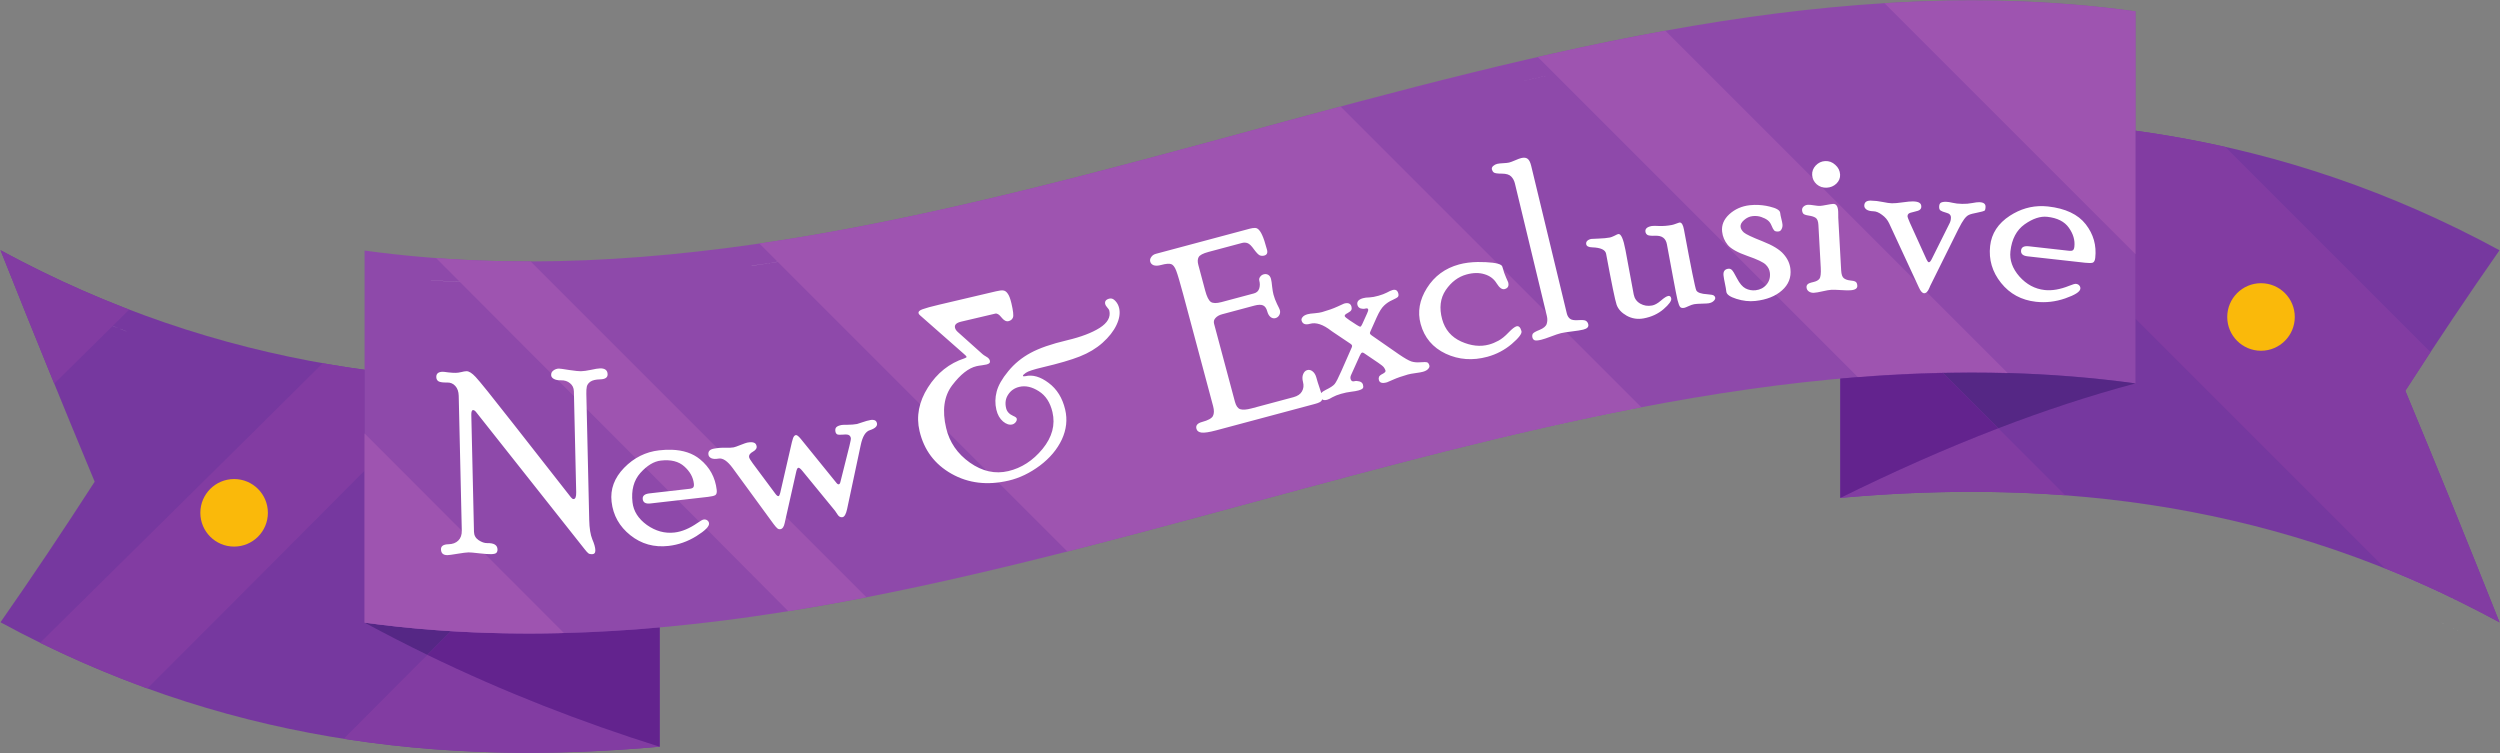 <?xml version="1.0" encoding="UTF-8" standalone="no"?>
<svg
   xmlns:dc="http://purl.org/dc/elements/1.1/"
   xmlns:cc="http://creativecommons.org/ns#"
   xmlns:rdf="http://www.w3.org/1999/02/22-rdf-syntax-ns#"
   xmlns:svg="http://www.w3.org/2000/svg"
   xmlns="http://www.w3.org/2000/svg"
   xmlns:sodipodi="http://sodipodi.sourceforge.net/DTD/sodipodi-0.dtd"
   xmlns:inkscape="http://www.inkscape.org/namespaces/inkscape"
   width="541"
   height="163"
   viewBox="0 0 143.14 43.127"
   version="1.1"
   id="svg2601"
   sodipodi:docname="new-and-exclusive-ribbon.svg"
   inkscape:version="1.0.1 (3bc2e813f5, 2020-09-07)"
   inkscape:export-filename="C:\Users\keega\OneDrive\Cannlytics\assets\images\decoration\new-and-exclusive-ribbon.png"
   inkscape:export-xdpi="96"
   inkscape:export-ydpi="96">
  <rect x="0" y="0" width="143.14" height="43.127" fill="#808080" stroke="none"/>
  <defs
     id="defs2595">
    <inkscape:path-effect
       effect="skeletal"
       id="path-effect3352"
       is_visible="true"
       lpeversion="1"
       pattern="m -6.851,11.152 c 0,-2.76 2.24,-5 5,-5 2.76,0 5,2.24 5,5 0,2.76 -2.24,5 -5,5 -2.76,0 -5,-2.24 -5,-5 z"
       copytype="single_stretched"
       prop_scale="0.005"
       scale_y_rel="false"
       spacing="0"
       normal_offset="0"
       tang_offset="0"
       prop_units="false"
       vertical_pattern="false"
       hide_knot="false"
       fuse_tolerance="0" />
    <inkscape:path-effect
       effect="skeletal"
       id="path-effect3348"
       is_visible="true"
       lpeversion="1"
       pattern="M 0,5 C 0,2.24 2.24,0 5,0 7.76,0 10,2.24 10,5 10,7.76 7.76,10 5,10 2.24,10 0,7.76 0,5 Z"
       copytype="single_stretched"
       prop_scale="1"
       scale_y_rel="false"
       spacing="0"
       normal_offset="0"
       tang_offset="0"
       prop_units="false"
       vertical_pattern="false"
       hide_knot="false"
       fuse_tolerance="0" />
    <rect
       x="59.72"
       y="94.683"
       width="136.98"
       height="45.407"
       id="rect3342" />
    <clipPath
       clipPathUnits="userSpaceOnUse"
       id="clipPath478">
      <path
         d="m 564.59,4483.87 c -69.633,26.72 -139.246,58.66 -208.875,96.45 69.648,-37.8 139.285,-69.68 208.933,-96.39 -0.019,-0.02 -0.039,-0.04 -0.058,-0.06"
         id="path476" />
    </clipPath>
    <radialGradient
       fx="0"
       fy="0"
       cx="0"
       cy="0"
       r="1"
       gradientUnits="userSpaceOnUse"
       gradientTransform="matrix(4168.22,-4721.36,-4721.36,-4168.22,4478.23,4356.56)"
       spreadMethod="pad"
       id="radialGradient484">
      <stop
         style="stop-opacity:1;stop-color:#ffffff"
         offset="0"
         id="stop480" />
      <stop
         style="stop-opacity:1;stop-color:#cbbfce"
         offset="1"
         id="stop482" />
    </radialGradient>
    <clipPath
       clipPathUnits="userSpaceOnUse"
       id="clipPath496">
      <path
         d="m 946.652,4386.18 c -22.636,3.11 -45.312,6.66 -67.953,10.67 0.02,0.01 0.051,0.05 0.071,0.06 22.628,-4 45.253,-7.54 67.882,-10.64 0,-0.03 0,-0.06 0,-0.09"
         id="path494" />
    </clipPath>
    <radialGradient
       fx="0"
       fy="0"
       cx="0"
       cy="0"
       r="1"
       gradientUnits="userSpaceOnUse"
       gradientTransform="matrix(4168.22,-4721.36,-4721.36,-4168.22,4478.23,4356.56)"
       spreadMethod="pad"
       id="radialGradient502">
      <stop
         style="stop-opacity:1;stop-color:#ffffff"
         offset="0"
         id="stop498" />
      <stop
         style="stop-opacity:1;stop-color:#cbbfce"
         offset="1"
         id="stop500" />
    </radialGradient>
    <clipPath
       clipPathUnits="userSpaceOnUse"
       id="clipPath530">
      <path
         d="m 4411.63,3976.35 c -0.34,0.18 -0.68,0.37 -1.03,0.55 0.35,-0.18 0.68,-0.36 1.03,-0.55 v 0 m -12.18,6.55 c -0.18,0.1 -0.37,0.2 -0.55,0.29 0.17,-0.09 0.37,-0.2 0.55,-0.29 m -1.02,0.54 c -16.16,8.6 -32.33,16.88 -48.5,24.86 0,0 0,0.02 -0.01,0.02 16.18,-7.98 32.34,-16.27 48.51,-24.88"
         id="path528" />
    </clipPath>
    <radialGradient
       fx="0"
       fy="0"
       cx="0"
       cy="0"
       r="1"
       gradientUnits="userSpaceOnUse"
       gradientTransform="matrix(4168.22,-4721.36,-4721.36,-4168.22,4478.23,4356.56)"
       spreadMethod="pad"
       id="radialGradient536">
      <stop
         style="stop-opacity:1;stop-color:#ffffff"
         offset="0"
         id="stop532" />
      <stop
         style="stop-opacity:1;stop-color:#cbbfce"
         offset="1"
         id="stop534" />
    </radialGradient>
    <clipPath
       clipPathUnits="userSpaceOnUse"
       id="clipPath560">
      <path
         d="m 1587.42,4591.11 -0.13,0.14 c 314.43,45.83 628.86,138.4 943.29,222.35 0.02,-0.02 0.04,-0.04 0.06,-0.06 -49,-13.09 -97.97,-26.38 -146.97,-39.67 -265.43,-72.03 -530.81,-144.05 -796.25,-182.76"
         id="path558" />
    </clipPath>
    <radialGradient
       fx="0"
       fy="0"
       cx="0"
       cy="0"
       r="1"
       gradientUnits="userSpaceOnUse"
       gradientTransform="matrix(4168.22,-4721.36,-4721.36,-4168.22,4478.23,4356.56)"
       spreadMethod="pad"
       id="radialGradient566">
      <stop
         style="stop-opacity:1;stop-color:#ffffff"
         offset="0"
         id="stop562" />
      <stop
         style="stop-opacity:1;stop-color:#d0c2d4"
         offset="1"
         id="stop564" />
    </radialGradient>
    <clipPath
       clipPathUnits="userSpaceOnUse"
       id="clipPath578">
      <path
         d="m 2850.66,4893.86 c -0.01,0.01 -0.02,0.02 -0.03,0.03 22.36,5.1 44.71,10.05 67.07,14.83 -22.34,-4.8 -44.7,-9.76 -67.04,-14.86"
         id="path576" />
    </clipPath>
    <radialGradient
       fx="0"
       fy="0"
       cx="0"
       cy="0"
       r="1"
       gradientUnits="userSpaceOnUse"
       gradientTransform="matrix(4168.22,-4721.36,-4721.36,-4168.22,4478.23,4356.56)"
       spreadMethod="pad"
       id="radialGradient584">
      <stop
         style="stop-opacity:1;stop-color:#ffffff"
         offset="0"
         id="stop580" />
      <stop
         style="stop-opacity:1;stop-color:#d0c2d4"
         offset="1"
         id="stop582" />
    </radialGradient>
    <clipPath
       clipPathUnits="userSpaceOnUse"
       id="clipPath596">
      <path
         d="m 3820.77,4967.99 c -2.13,0.3 -4.29,0.59 -6.43,0.87 2.15,-0.28 4.29,-0.57 6.43,-0.87"
         id="path594" />
    </clipPath>
    <radialGradient
       fx="0"
       fy="0"
       cx="0"
       cy="0"
       r="1"
       gradientUnits="userSpaceOnUse"
       gradientTransform="matrix(4168.22,-4721.36,-4721.36,-4168.22,4478.23,4356.56)"
       spreadMethod="pad"
       id="radialGradient602">
      <stop
         style="stop-opacity:1;stop-color:#ffffff"
         offset="0"
         id="stop598" />
      <stop
         style="stop-opacity:1;stop-color:#d0c2d4"
         offset="1"
         id="stop600" />
    </radialGradient>
    <clipPath
       clipPathUnits="userSpaceOnUse"
       id="clipPath614">
      <path
         d="m 1212.84,4562.06 c -50.03,0 -100.13,1.75 -150.15,5.45 -0.05,0.05 -0.09,0.09 -0.14,0.14 50,-3.71 100.01,-5.36 150.01,-5.36 1.11,0 2.22,0 3.33,0.01 0.08,-0.08 0.15,-0.16 0.23,-0.24 -1.08,0 -2.2,0 -3.28,0"
         id="path612" />
    </clipPath>
    <radialGradient
       fx="0"
       fy="0"
       cx="0"
       cy="0"
       r="1"
       gradientUnits="userSpaceOnUse"
       gradientTransform="matrix(4168.22,-4721.36,-4721.36,-4168.22,4478.23,4356.56)"
       spreadMethod="pad"
       id="radialGradient620">
      <stop
         style="stop-opacity:1;stop-color:#ffffff"
         offset="0"
         id="stop616" />
      <stop
         style="stop-opacity:1;stop-color:#d0c2d4"
         offset="1"
         id="stop618" />
    </radialGradient>
  </defs>
  <sodipodi:namedview
     id="base"
     pagecolor="#ffffff"
     bordercolor="#666666"
     borderopacity="1.0"
     inkscape:pageopacity="0.0"
     inkscape:pageshadow="2"
     inkscape:zoom="1.4"
     inkscape:cx="195.84189"
     inkscape:cy="20.514156"
     inkscape:document-units="mm"
     inkscape:current-layer="layer1"
     inkscape:document-rotation="0"
     showgrid="false"
     inkscape:window-width="1920"
     inkscape:window-height="1094"
     inkscape:window-x="-11"
     inkscape:window-y="-11"
     inkscape:window-maximized="1"
     units="px" />
  <g
     inkscape:label="Layer 1"
     inkscape:groupmode="layer"
     id="layer1"
     transform="translate(-54.702,-130.409)">
    <path
       d="m 54.73,166.038 c 12.581,6.827 25.162,8.252 37.742,7.124 0,-7.101 0,-14.202 0,-21.304 -12.581,1.127 -25.162,-0.297 -37.742,-7.125 1.798,4.526 3.595,8.942 5.393,13.256 -1.798,2.787 -3.595,5.473 -5.393,8.048"
       style="fill:#76389f;fill-opacity:1;fill-rule:nonzero;stroke:none;stroke-width:0.035"
       id="path470" />
    <g
       id="g472"
       transform="matrix(0.035,0,0,-0.035,42.181,306.318)">
      <g
         id="g474"
         clip-path="url(#clipPath478)">
        <path
           d="m 564.59,4483.87 c -69.633,26.72 -139.246,58.66 -208.875,96.45 69.648,-37.8 139.285,-69.68 208.933,-96.39 -0.019,-0.02 -0.039,-0.04 -0.058,-0.06"
           style="fill:url(#radialGradient484);fill-opacity:1;fill-rule:nonzero;stroke:none"
           id="path486" />
      </g>
    </g>
    <path
       d="m 57.808,152.374 c -1.026,-2.513 -2.052,-5.056 -3.078,-7.639 v 0 0 c 2.456,1.333 4.912,2.46 7.369,3.403 -1.429,1.414 -2.86,2.825 -4.291,4.237"
       style="fill:#823ca2;fill-opacity:1;fill-rule:nonzero;stroke:none;stroke-width:0.035"
       id="path488" />
    <g
       id="g490"
       transform="matrix(0.035,0,0,-0.035,42.181,306.318)">
      <g
         id="g492"
         clip-path="url(#clipPath496)">
        <path
           d="m 946.652,4386.18 c -22.636,3.11 -45.312,6.66 -67.953,10.67 0.02,0.01 0.051,0.05 0.071,0.06 22.628,-4 45.253,-7.54 67.882,-10.64 0,-0.03 0,-0.06 0,-0.09"
           style="fill:url(#radialGradient502);fill-opacity:1;fill-rule:nonzero;stroke:none"
           id="path504" />
      </g>
    </g>
    <path
       d="m 63.143,169.826 c -2.049,-0.743 -4.096,-1.608 -6.144,-2.616 5.394,-5.334 10.802,-10.654 16.181,-16.003 0.799,0.141 1.599,0.267 2.397,0.376 v 0 c 0,1.924 0,3.848 0,5.772 -4.138,4.163 -8.284,8.319 -12.434,12.47"
       style="fill:#823ca2;fill-opacity:1;fill-rule:nonzero;stroke:none;stroke-width:0.035"
       id="path506" />
    <path
       d="m 92.355,173.173 c 0.039,-0.003 0.078,-0.007 0.117,-0.01 v 0 c -0.039,0.004 -0.078,0.007 -0.117,0.01"
       style="fill:#dcd3df;fill-opacity:1;fill-rule:nonzero;stroke:none;stroke-width:0.035"
       id="path508" />
    <path
       d="m 84.983,173.509 c -3.534,0 -7.068,-0.246 -10.603,-0.801 1.598,-1.601 3.196,-3.203 4.792,-4.806 4.433,2.153 8.866,3.865 13.3,5.26 -0.039,0.004 -0.078,0.007 -0.117,0.01 -2.458,0.217 -4.915,0.336 -7.372,0.336"
       style="fill:#823ca2;fill-opacity:1;fill-rule:nonzero;stroke:none;stroke-width:0.035"
       id="path510" />
    <path
       d="m 79.173,167.903 c -1.197,-0.581 -2.394,-1.195 -3.592,-1.844 0.295,0.041 0.59,0.079 0.886,0.115 1.352,0.167 2.704,0.29 4.056,0.373 -0.45,0.452 -0.9,0.903 -1.35,1.355"
       style="fill:#552785;fill-opacity:1;fill-rule:nonzero;stroke:none;stroke-width:0.035"
       id="path512" />
    <path
       d="m 92.473,173.163 c -4.433,-1.395 -8.866,-3.107 -13.3,-5.26 0.45,-0.452 0.9,-0.903 1.35,-1.355 1.482,0.091 2.963,0.134 4.445,0.134 2.502,0 5.003,-0.123 7.505,-0.348 0,2.276 0,4.552 0,6.829 v 0"
       style="fill:#63238e;fill-opacity:1;fill-rule:nonzero;stroke:none;stroke-width:0.035"
       id="path514" />
    <path
       d="m 75.577,166.057 c -0.001,-7.9e-4 -0.003,-0.001 -0.003,-0.002 9.52e-4,2.7e-4 0.002,2.7e-4 0.003,8e-4 0,2.6e-4 0,7.9e-4 0,0.001"
       style="fill:#552785;fill-opacity:1;fill-rule:nonzero;stroke:none;stroke-width:0.035"
       id="path516" />
    <path
       d="m 197.814,166.041 c -12.581,-6.828 -25.162,-8.252 -37.743,-7.124 0,-7.101 0,-14.202 0,-21.303 12.581,-1.128 25.162,0.297 37.743,7.124 -1.798,2.575 -3.596,5.26 -5.393,8.047 1.798,4.314 3.596,8.73 5.393,13.256"
       style="fill:#76389f;fill-opacity:1;fill-rule:nonzero;stroke:none;stroke-width:0.035"
       id="path518" />
    <path
       d="m 160.071,158.917 v 0 c 2.502,-0.224 5.003,-0.348 7.505,-0.348 1.792,0 3.586,0.064 5.378,0.198 2.6e-4,2.7e-4 7.9e-4,8e-4 7.9e-4,0.001 -1.795,-0.135 -3.589,-0.199 -5.384,-0.199 -2.5,0 -5,0.123 -7.5,0.347"
       style="fill:#dcd3df;fill-opacity:1;fill-rule:nonzero;stroke:none;stroke-width:0.035"
       id="path520" />
    <path
       d="m 160.071,158.917 c 3.015,-1.489 6.03,-2.831 9.045,-3.988 1.279,1.28 2.559,2.559 3.839,3.839 -1.792,-0.135 -3.585,-0.198 -5.378,-0.198 -2.503,0 -5.003,0.123 -7.505,0.348"
       style="fill:#823ca2;fill-opacity:1;fill-rule:nonzero;stroke:none;stroke-width:0.035"
       id="path522" />
    <g
       id="g524"
       transform="matrix(0.035,0,0,-0.035,42.181,306.318)">
      <g
         id="g526"
         clip-path="url(#clipPath530)">
        <path
           d="m 4411.63,3976.35 c -0.34,0.18 -0.68,0.37 -1.03,0.55 0.35,-0.18 0.68,-0.36 1.03,-0.55 v 0 m -12.18,6.55 c -0.18,0.1 -0.37,0.2 -0.55,0.29 0.17,-0.09 0.37,-0.2 0.55,-0.29 m -1.02,0.54 c -16.16,8.6 -32.33,16.88 -48.5,24.86 0,0 0,0.02 -0.01,0.02 16.18,-7.98 32.34,-16.27 48.51,-24.88"
           style="fill:url(#radialGradient536);fill-opacity:1;fill-rule:nonzero;stroke:none"
           id="path538" />
      </g>
    </g>
    <path
       d="m 195.637,164.914 c -1.452,-0.716 -2.905,-1.362 -4.358,-1.945 -0.002,-0.002 -0.004,-0.004 -0.006,-0.006 1.454,0.583 2.909,1.231 4.363,1.949 2.7e-4,0 2.7e-4,8e-4 2.7e-4,8e-4 m -3.217,-12.129 v 0 c 0.48,-0.745 0.961,-1.482 1.441,-2.212 2.6e-4,3.5e-4 2.6e-4,3.5e-4 7.9e-4,7.2e-4 -0.481,0.73 -0.961,1.466 -1.442,2.212"
       style="fill:#dcd3df;fill-opacity:1;fill-rule:nonzero;stroke:none;stroke-width:0.035"
       id="path540" />
    <path
       d="m 197.814,166.041 c -0.012,-0.007 -0.024,-0.013 -0.036,-0.019 -0.131,-0.071 -0.262,-0.142 -0.393,-0.212 -0.006,-0.003 -0.013,-0.007 -0.019,-0.01 -0.006,-0.003 -0.011,-0.006 -0.017,-0.009 -0.57,-0.304 -1.141,-0.596 -1.711,-0.878 -1.454,-0.719 -2.909,-1.367 -4.363,-1.949 -4.768,-4.768 -9.536,-9.537 -14.304,-14.304 0,-1.233 0,-2.466 0,-3.7 v 0 -7.067 c 1.712,0.236 3.425,0.542 5.138,0.926 3.918,3.918 7.836,7.836 11.754,11.754 -0.48,0.73 -0.961,1.468 -1.441,2.212 v 0 0 c 1.798,4.314 3.596,8.73 5.393,13.256"
       style="fill:#823ca2;fill-opacity:1;fill-rule:nonzero;stroke:none;stroke-width:0.035"
       id="path542" />
    <path
       d="m 176.97,152.361 c -16.899,-2.323 -33.799,2.263 -50.698,6.848 -16.898,4.585 -33.796,9.171 -50.695,6.849 0,-7.101 0,-14.202 0,-21.303 16.898,2.322 33.796,-2.263 50.695,-6.849 16.899,-4.585 33.799,-9.171 50.698,-6.848 0,7.101 0,14.202 0,21.303"
       style="fill:#8e49aa;fill-opacity:1;fill-rule:nonzero;stroke:none;stroke-width:0.035"
       id="path544" />
    <path
       d="m 75.581,166.059 c -0.001,-2.6e-4 -0.003,-2.6e-4 -0.004,-7.9e-4 v 0 c 9.79e-4,2.6e-4 0.003,2.6e-4 0.004,7.9e-4 v 0"
       style="fill:#873fa4;fill-opacity:1;fill-rule:nonzero;stroke:none;stroke-width:0.035"
       id="path546" />
    <path
       d="m 76.466,166.174 c -0.295,-0.036 -0.59,-0.075 -0.886,-0.115 v 0 c 0.295,0.041 0.591,0.079 0.886,0.115"
       style="fill:#77309a;fill-opacity:1;fill-rule:nonzero;stroke:none;stroke-width:0.035"
       id="path548" />
    <path
       d="m 84.945,166.679 c -2.826,0 -5.653,-0.157 -8.479,-0.505 -0.295,-0.036 -0.59,-0.075 -0.886,-0.115 -9.79e-4,-2.6e-4 -0.003,-2.6e-4 -0.004,-7.9e-4 v -10.833 c 3.803,3.811 7.611,7.616 11.413,11.427 -0.682,0.018 -1.363,0.027 -2.045,0.027"
       style="fill:#9e54b0;fill-opacity:1;fill-rule:nonzero;stroke:none;stroke-width:0.035"
       id="path550" />
    <path
       d="m 137.445,156.251 c 3.744,-0.942 7.487,-1.808 11.231,-2.525 2.7e-4,3.5e-4 8e-4,7.2e-4 0.001,0.001 -3.744,0.717 -7.488,1.583 -11.232,2.524"
       style="fill:#ded4e2;fill-opacity:1;fill-rule:nonzero;stroke:none;stroke-width:0.035"
       id="path552" />
    <g
       id="g554"
       transform="matrix(0.035,0,0,-0.035,42.181,306.318)">
      <g
         id="g556"
         clip-path="url(#clipPath560)">
        <path
           d="m 1587.42,4591.11 -0.13,0.14 c 314.43,45.83 628.86,138.4 943.29,222.35 0.02,-0.02 0.04,-0.04 0.06,-0.06 -49,-13.09 -97.97,-26.38 -146.97,-39.67 -265.43,-72.03 -530.81,-144.05 -796.25,-182.76"
           style="fill:url(#radialGradient566);fill-opacity:1;fill-rule:nonzero;stroke:none"
           id="path568" />
      </g>
    </g>
    <path
       d="M 115.813,161.984 98.182,144.354 c 9.364,-1.366 18.726,-3.906 28.09,-6.447 1.729,-0.469 3.456,-0.938 5.185,-1.399 5.74,5.74 11.48,11.48 17.219,17.219 -3.744,0.717 -7.486,1.584 -11.231,2.525 -7.211,1.813 -14.421,3.902 -21.632,5.733"
       style="fill:#9e54b0;fill-opacity:1;fill-rule:nonzero;stroke:none;stroke-width:0.035"
       id="path570" />
    <g
       id="g572"
       transform="matrix(0.035,0,0,-0.035,42.181,306.318)">
      <g
         id="g574"
         clip-path="url(#clipPath578)">
        <path
           d="m 2850.66,4893.86 c -0.01,0.01 -0.02,0.02 -0.03,0.03 22.36,5.1 44.71,10.05 67.07,14.83 -22.34,-4.8 -44.7,-9.76 -67.04,-14.86"
           style="fill:url(#radialGradient584);fill-opacity:1;fill-rule:nonzero;stroke:none"
           id="path586" />
      </g>
    </g>
    <path
       d="m 161.074,152.001 c -6.109,-6.109 -12.218,-12.218 -18.328,-18.328 0.788,-0.18 1.577,-0.355 2.365,-0.524 1.648,-0.353 3.296,-0.681 4.945,-0.98 6.532,6.532 13.064,13.065 19.597,19.597 -0.692,-0.019 -1.384,-0.029 -2.076,-0.029 -2.167,0 -4.335,0.092 -6.502,0.263"
       style="fill:#9e54b0;fill-opacity:1;fill-rule:nonzero;stroke:none;stroke-width:0.035"
       id="path588" />
    <g
       id="g590"
       transform="matrix(0.035,0,0,-0.035,42.181,306.318)">
      <g
         id="g592"
         clip-path="url(#clipPath596)">
        <path
           d="m 3820.77,4967.99 c -2.13,0.3 -4.29,0.59 -6.43,0.87 2.15,-0.28 4.29,-0.57 6.43,-0.87"
           style="fill:url(#radialGradient602);fill-opacity:1;fill-rule:nonzero;stroke:none"
           id="path604" />
      </g>
    </g>
    <path
       d="m 176.97,144.96 c -4.788,-4.788 -9.576,-9.576 -14.365,-14.364 1.671,-0.103 3.34,-0.157 5.011,-0.157 3.042,0 6.085,0.182 9.127,0.589 0.075,0.01 0.152,0.02 0.227,0.031 v 0 c 0,4.634 0,9.268 0,13.902"
       style="fill:#9e54b0;fill-opacity:1;fill-rule:nonzero;stroke:none;stroke-width:0.035"
       id="path606" />
    <g
       id="g608"
       transform="matrix(0.035,0,0,-0.035,42.181,306.318)">
      <g
         id="g610"
         clip-path="url(#clipPath614)">
        <path
           d="m 1212.84,4562.06 c -50.03,0 -100.13,1.75 -150.15,5.45 -0.05,0.05 -0.09,0.09 -0.14,0.14 50,-3.71 100.01,-5.36 150.01,-5.36 1.11,0 2.22,0 3.33,0.01 0.08,-0.08 0.15,-0.16 0.23,-0.24 -1.08,0 -2.2,0 -3.28,0"
           style="fill:url(#radialGradient620);fill-opacity:1;fill-rule:nonzero;stroke:none"
           id="path622" />
      </g>
    </g>
    <path
       d="m 99.834,165.402 c -6.703,-6.756 -13.449,-13.47 -20.163,-20.216 1.765,0.131 3.532,0.192 5.297,0.192 0.038,0 0.078,0 0.116,0 6.409,6.409 12.817,12.817 19.226,19.226 -1.492,0.29 -2.984,0.558 -4.475,0.798"
       style="fill:#9e54b0;fill-opacity:1;fill-rule:nonzero;stroke:none;stroke-width:0.035"
       id="path624" />
    <path
       d="m 169.115,154.929 c -1.056,-1.056 -2.111,-2.111 -3.167,-3.167 0.533,-0.011 1.065,-0.016 1.598,-0.016 0.705,0 1.41,0.01 2.115,0.029 -0.002,-0.003 -0.005,-0.005 -0.008,-0.008 2.438,0.068 4.879,0.26 7.317,0.595 v 0 c -2.618,0.699 -5.236,1.563 -7.854,2.568"
       style="fill:#552785;fill-opacity:1;fill-rule:nonzero;stroke:none;stroke-width:0.035"
       id="path626" />
    <path
       d="m 160.071,158.917 c 0,-2.277 0,-4.554 0,-6.832 0.335,-0.03 0.668,-0.058 1.003,-0.084 0.001,0.001 0.002,0.002 0.004,0.004 1.623,-0.128 3.247,-0.21 4.87,-0.243 1.056,1.056 2.111,2.111 3.167,3.167 -3.015,1.157 -6.03,2.499 -9.045,3.988 v 0"
       style="fill:#63238e;fill-opacity:1;fill-rule:nonzero;stroke:none;stroke-width:0.035"
       id="path628" />
    <path
       d="m 176.97,152.361 c -2.438,-0.335 -4.879,-0.526 -7.317,-0.595 v 0 c 2.439,0.068 4.878,0.26 7.317,0.595 m -16.899,-0.276 v 0 c 0.334,-0.03 0.669,-0.058 1.003,-0.084 v 0 c -0.335,0.026 -0.668,0.054 -1.003,0.084"
       style="fill:#75339c;fill-opacity:1;fill-rule:nonzero;stroke:none;stroke-width:0.035"
       id="path630" />
    <path
       d="m 169.66,151.774 c -0.705,-0.02 -1.409,-0.029 -2.115,-0.029 -0.532,0 -1.065,0.006 -1.598,0.016 -0.002,-0.002 -0.004,-0.004 -0.006,-0.006 0.544,-0.012 1.09,-0.017 1.635,-0.017 0.692,0 1.384,0.009 2.076,0.029 0.003,0.003 0.005,0.005 0.008,0.008"
       style="fill:#692591;fill-opacity:1;fill-rule:nonzero;stroke:none;stroke-width:0.035"
       id="path632" />
    <path
       d="m 161.078,152.004 c -0.001,-0.001 -0.002,-0.003 -0.004,-0.004 1.622,-0.128 3.245,-0.212 4.868,-0.246 0.002,0.002 0.004,0.004 0.006,0.006 -1.623,0.033 -3.247,0.115 -4.87,0.243"
       style="fill:#722996;fill-opacity:1;fill-rule:nonzero;stroke:none;stroke-width:0.035"
       id="path634" />
    <path
       d="m 161.074,152.001 v 0 c 2.167,-0.171 4.335,-0.263 6.502,-0.263 0.692,0 1.384,0.009 2.076,0.029 v 0 c -0.692,-0.019 -1.384,-0.029 -2.076,-0.029 -0.545,0 -1.09,0.006 -1.635,0.017 -1.623,0.034 -3.245,0.118 -4.868,0.246"
       style="fill:#80379f;fill-opacity:1;fill-rule:nonzero;stroke:none;stroke-width:0.035"
       id="path636" />
    <path
       d="m 70.04,159.771 c 0,1.068 -0.865,1.933 -1.933,1.933 -1.068,0 -1.934,-0.865 -1.934,-1.933 0,-1.068 0.865,-1.934 1.934,-1.934 1.068,0 1.933,0.865 1.933,1.934"
       style="fill:#fab90a;fill-opacity:1;fill-rule:nonzero;stroke:none;stroke-width:0.035"
       id="path666" />
    <path
       d="m 186.092,148.558 c 0,1.068 -0.866,1.933 -1.934,1.933 -1.067,0 -1.933,-0.865 -1.933,-1.933 0,-1.068 0.866,-1.934 1.933,-1.934 1.068,0 1.934,0.865 1.934,1.934"
       style="fill:#fab90a;fill-opacity:1;fill-rule:nonzero;stroke:none;stroke-width:0.035"
       id="path668" />
    <path
       id="path3483"
       style="font-style:normal;font-variant:normal;font-weight:normal;font-stretch:normal;font-size:14.817px;line-height:1.25;font-family:'Poor Richard';-inkscape-font-specification:'Poor Richard';white-space:pre;fill:#ffffff;fill-opacity:1;stroke:none;stroke-width:1"
       d="m 141.91,139.44 c -0.034,0.003 -0.069,0.009 -0.106,0.018 -0.08,0.019 -0.196,0.062 -0.349,0.129 -0.153,0.067 -0.269,0.109 -0.348,0.129 -0.07,0.017 -0.184,0.029 -0.341,0.037 -0.152,0.007 -0.266,0.02 -0.341,0.038 -0.084,0.02 -0.161,0.061 -0.231,0.122 -0.065,0.06 -0.089,0.126 -0.072,0.196 0.017,0.07 0.053,0.129 0.109,0.175 0.06,0.045 0.215,0.068 0.463,0.067 0.248,-2.9e-4 0.425,0.054 0.53,0.162 0.104,0.104 0.176,0.238 0.216,0.402 l 1.83,7.589 c 0.038,0.159 0.035,0.309 -0.01,0.449 -0.042,0.134 -0.178,0.249 -0.408,0.344 -0.227,0.089 -0.357,0.165 -0.392,0.228 -0.03,0.062 -0.036,0.13 -0.018,0.205 0.018,0.075 0.058,0.128 0.12,0.158 0.066,0.029 0.193,0.02 0.381,-0.025 0.131,-0.032 0.32,-0.094 0.565,-0.188 0.245,-0.094 0.434,-0.157 0.565,-0.189 0.141,-0.034 0.354,-0.067 0.638,-0.101 0.285,-0.034 0.497,-0.068 0.638,-0.102 0.23,-0.055 0.327,-0.158 0.29,-0.309 -0.02,-0.084 -0.063,-0.148 -0.128,-0.192 -0.06,-0.045 -0.208,-0.059 -0.442,-0.042 -0.234,0.017 -0.395,-0.011 -0.482,-0.085 -0.087,-0.073 -0.146,-0.173 -0.176,-0.3 l -2.04,-8.453 c -0.05,-0.206 -0.119,-0.341 -0.209,-0.404 -0.067,-0.047 -0.152,-0.067 -0.253,-0.058 z m 17.289,0.192 c -0.207,0.011 -0.386,0.096 -0.537,0.254 -0.146,0.158 -0.214,0.338 -0.203,0.54 0.012,0.212 0.099,0.391 0.261,0.536 0.167,0.141 0.359,0.205 0.576,0.193 0.217,-0.012 0.401,-0.089 0.552,-0.233 0.151,-0.148 0.222,-0.321 0.211,-0.519 -0.012,-0.222 -0.105,-0.407 -0.277,-0.557 -0.168,-0.155 -0.362,-0.227 -0.584,-0.214 z m 2.619,2.263 c -0.246,-0.005 -0.371,0.092 -0.375,0.289 -0.002,0.087 0.043,0.162 0.133,0.227 0.09,0.059 0.22,0.091 0.389,0.094 0.154,0.003 0.319,0.071 0.495,0.205 0.181,0.129 0.318,0.293 0.41,0.492 l 1.703,3.672 c 0.097,0.214 0.196,0.323 0.298,0.325 0.116,0.002 0.216,-0.102 0.302,-0.313 0.02,-0.053 0.035,-0.089 0.045,-0.108 l 1.619,-3.261 c 0.13,-0.258 0.24,-0.446 0.329,-0.565 0.094,-0.124 0.185,-0.204 0.272,-0.241 0.088,-0.042 0.248,-0.084 0.48,-0.128 0.237,-0.049 0.373,-0.085 0.407,-0.108 0.039,-0.028 0.06,-0.105 0.062,-0.23 0.003,-0.169 -0.118,-0.255 -0.364,-0.26 -0.087,-0.002 -0.222,0.015 -0.406,0.05 -0.179,0.035 -0.37,0.051 -0.573,0.046 -0.212,-0.004 -0.393,-0.024 -0.542,-0.061 -0.149,-0.036 -0.274,-0.055 -0.375,-0.057 -0.135,-0.003 -0.234,0.015 -0.298,0.052 -0.063,0.033 -0.096,0.111 -0.099,0.237 -0.002,0.101 0.026,0.172 0.083,0.211 0.057,0.04 0.17,0.083 0.337,0.13 0.173,0.042 0.258,0.135 0.255,0.28 -0.002,0.125 -0.031,0.238 -0.086,0.338 l -1.001,2.007 c -0.065,0.139 -0.124,0.208 -0.177,0.206 -0.039,-7.4e-4 -0.083,-0.055 -0.134,-0.162 l -0.951,-2.095 c -0.092,-0.209 -0.138,-0.338 -0.137,-0.386 0.001,-0.053 0.021,-0.099 0.06,-0.136 0.044,-0.038 0.151,-0.074 0.32,-0.11 0.174,-0.035 0.286,-0.077 0.335,-0.124 0.049,-0.047 0.074,-0.102 0.075,-0.165 0.002,-0.106 -0.035,-0.181 -0.111,-0.226 -0.071,-0.05 -0.194,-0.076 -0.368,-0.08 -0.125,-0.002 -0.321,0.015 -0.587,0.054 -0.261,0.038 -0.466,0.056 -0.616,0.054 -0.125,-0.002 -0.301,-0.028 -0.527,-0.075 -0.226,-0.048 -0.455,-0.073 -0.686,-0.078 z m -2.16,0.189 c -0.082,0.004 -0.206,0.024 -0.374,0.057 -0.167,0.033 -0.292,0.052 -0.374,0.057 -0.072,0.004 -0.186,-0.007 -0.342,-0.032 -0.151,-0.026 -0.268,-0.036 -0.35,-0.032 -0.096,0.005 -0.179,0.038 -0.248,0.1 -0.065,0.057 -0.094,0.128 -0.089,0.215 0.004,0.077 0.027,0.141 0.068,0.192 0.046,0.051 0.155,0.088 0.325,0.113 0.17,0.025 0.301,0.068 0.391,0.131 0.09,0.063 0.141,0.198 0.152,0.405 l 0.134,2.442 c 0.018,0.332 -0.006,0.543 -0.074,0.634 -0.063,0.09 -0.183,0.155 -0.359,0.194 -0.177,0.039 -0.285,0.083 -0.326,0.134 -0.041,0.046 -0.06,0.1 -0.056,0.162 0.006,0.101 0.048,0.181 0.129,0.239 0.085,0.058 0.183,0.084 0.294,0.078 0.111,-0.006 0.276,-0.034 0.496,-0.085 0.219,-0.051 0.387,-0.08 0.502,-0.086 0.116,-0.006 0.295,-0.001 0.537,0.015 0.242,0.016 0.424,0.02 0.544,0.013 0.279,-0.015 0.415,-0.103 0.406,-0.261 -0.007,-0.12 -0.042,-0.198 -0.107,-0.233 -0.06,-0.035 -0.162,-0.059 -0.308,-0.07 -0.146,-0.016 -0.264,-0.058 -0.355,-0.126 -0.091,-0.068 -0.142,-0.219 -0.155,-0.455 l -0.166,-3.013 c -0.001,-0.029 -0.002,-0.082 -0.001,-0.159 6.7e-4,-0.082 -4.3e-4,-0.147 -0.003,-0.195 -0.016,-0.299 -0.114,-0.443 -0.292,-0.434 z m -4.48,0.055 c -0.096,0.002 -0.191,0.008 -0.287,0.019 -0.46,0.051 -0.851,0.223 -1.173,0.515 -0.317,0.292 -0.456,0.625 -0.414,0.999 0.031,0.283 0.139,0.538 0.325,0.765 0.189,0.222 0.564,0.43 1.124,0.626 0.565,0.195 0.916,0.363 1.053,0.503 0.136,0.135 0.214,0.289 0.233,0.462 0.029,0.264 -0.036,0.489 -0.195,0.676 -0.159,0.187 -0.366,0.295 -0.62,0.323 -0.206,0.023 -0.399,-0.012 -0.579,-0.104 -0.175,-0.092 -0.336,-0.281 -0.484,-0.565 -0.148,-0.289 -0.252,-0.457 -0.311,-0.504 -0.059,-0.047 -0.119,-0.067 -0.181,-0.06 -0.216,0.024 -0.311,0.153 -0.285,0.388 0.013,0.115 0.039,0.268 0.08,0.457 0.04,0.185 0.067,0.342 0.081,0.471 0.017,0.158 0.209,0.295 0.576,0.41 0.372,0.119 0.736,0.159 1.09,0.12 0.642,-0.071 1.149,-0.272 1.52,-0.604 0.376,-0.332 0.537,-0.741 0.484,-1.225 -0.034,-0.312 -0.165,-0.596 -0.392,-0.852 -0.223,-0.262 -0.628,-0.508 -1.216,-0.739 -0.588,-0.231 -0.942,-0.399 -1.06,-0.502 -0.113,-0.104 -0.176,-0.211 -0.188,-0.321 -0.014,-0.129 0.052,-0.258 0.198,-0.386 0.15,-0.133 0.314,-0.209 0.491,-0.228 0.177,-0.019 0.342,-0.004 0.493,0.048 0.151,0.051 0.274,0.113 0.369,0.185 0.095,0.072 0.17,0.175 0.224,0.31 0.054,0.135 0.105,0.229 0.155,0.282 0.054,0.048 0.136,0.065 0.246,0.053 0.077,-0.008 0.135,-0.053 0.174,-0.135 0.044,-0.083 0.061,-0.174 0.05,-0.275 -0.009,-0.082 -0.031,-0.188 -0.065,-0.32 -0.034,-0.132 -0.056,-0.244 -0.066,-0.335 -0.016,-0.149 -0.214,-0.268 -0.592,-0.357 -0.284,-0.071 -0.57,-0.103 -0.857,-0.097 z m 16.493,0.072 c -0.665,-0.018 -1.295,0.165 -1.89,0.549 -0.675,0.439 -1.053,1.016 -1.132,1.73 -0.087,0.781 0.12,1.486 0.623,2.115 0.502,0.629 1.169,0.989 1.998,1.082 0.561,0.063 1.119,-0.001 1.674,-0.192 0.56,-0.195 0.85,-0.378 0.87,-0.551 0.008,-0.072 -0.011,-0.135 -0.059,-0.189 -0.043,-0.053 -0.107,-0.084 -0.193,-0.094 -0.058,-0.006 -0.186,0.03 -0.384,0.11 -0.518,0.209 -0.988,0.29 -1.41,0.243 -0.556,-0.062 -1.037,-0.32 -1.442,-0.773 -0.4,-0.457 -0.572,-0.94 -0.515,-1.448 0.078,-0.695 0.348,-1.208 0.812,-1.54 0.469,-0.331 0.902,-0.474 1.3,-0.43 0.575,0.064 0.986,0.273 1.233,0.625 0.252,0.353 0.357,0.715 0.316,1.084 -0.011,0.101 -0.038,0.168 -0.081,0.202 -0.043,0.034 -0.119,0.045 -0.229,0.033 l -2.293,-0.256 c -0.278,-0.031 -0.428,0.047 -0.449,0.234 -0.022,0.197 0.102,0.31 0.37,0.34 l 3.3,0.368 c 0.206,0.023 0.35,0.022 0.43,-0.003 0.081,-0.03 0.13,-0.122 0.147,-0.275 0.08,-0.714 -0.101,-1.355 -0.543,-1.924 -0.441,-0.569 -1.163,-0.909 -2.165,-1.021 -0.097,-0.011 -0.192,-0.018 -0.287,-0.02 z m -20.779,0.94 c -0.015,-0.002 -0.03,-0.001 -0.046,0.002 -0.024,0.004 -0.083,0.026 -0.179,0.063 -0.096,0.037 -0.178,0.063 -0.244,0.075 -0.247,0.046 -0.483,0.065 -0.71,0.058 -0.223,-0.013 -0.37,-0.012 -0.441,10e-4 -0.27,0.05 -0.389,0.163 -0.357,0.338 0.014,0.076 0.054,0.135 0.121,0.176 0.066,0.037 0.213,0.051 0.442,0.043 0.38,-0.017 0.601,0.146 0.664,0.487 l 0.354,1.906 c 0.118,0.635 0.202,1.064 0.253,1.285 0.056,0.22 0.108,0.355 0.157,0.405 0.049,0.05 0.125,0.065 0.229,0.045 0.043,-0.008 0.125,-0.04 0.247,-0.097 0.122,-0.057 0.228,-0.094 0.318,-0.111 0.085,-0.016 0.233,-0.026 0.443,-0.031 0.21,-0.005 0.341,-0.012 0.393,-0.022 0.123,-0.023 0.218,-0.067 0.284,-0.133 0.071,-0.067 0.1,-0.132 0.089,-0.193 -0.01,-0.052 -0.039,-0.093 -0.089,-0.124 -0.05,-0.03 -0.169,-0.052 -0.358,-0.066 -0.362,-0.021 -0.575,-0.097 -0.638,-0.227 -0.064,-0.135 -0.3,-1.296 -0.706,-3.482 -0.047,-0.253 -0.122,-0.387 -0.226,-0.4 z m -24.347,0.311 c -0.076,-0.003 -0.167,0.01 -0.274,0.038 l -5.382,1.44 c -0.121,0.032 -0.212,0.094 -0.272,0.186 -0.062,0.086 -0.081,0.173 -0.057,0.262 0.026,0.098 0.092,0.168 0.198,0.209 0.109,0.036 0.248,0.031 0.416,-0.014 0.28,-0.075 0.474,-0.092 0.585,-0.052 0.109,0.036 0.206,0.162 0.289,0.379 0.083,0.217 0.217,0.671 0.402,1.361 l 1.711,6.395 c 0.064,0.238 0.059,0.426 -0.013,0.565 -0.074,0.135 -0.281,0.247 -0.621,0.338 -0.266,0.071 -0.373,0.202 -0.321,0.393 0.032,0.121 0.129,0.193 0.289,0.215 0.165,0.021 0.446,-0.022 0.842,-0.128 l 5.654,-1.513 c 0.224,-0.06 0.353,-0.127 0.388,-0.201 0.01,-0.017 0.017,-0.038 0.021,-0.062 0.067,0.05 0.162,0.061 0.292,0.024 0.079,-0.022 0.18,-0.071 0.304,-0.147 0.13,-0.072 0.292,-0.136 0.487,-0.192 0.204,-0.058 0.396,-0.098 0.576,-0.119 0.18,-0.021 0.32,-0.046 0.422,-0.075 0.144,-0.041 0.229,-0.085 0.256,-0.133 0.028,-0.043 0.029,-0.109 0.004,-0.197 -0.028,-0.097 -0.098,-0.16 -0.211,-0.188 -0.109,-0.029 -0.202,-0.033 -0.281,-0.01 -0.111,0.032 -0.183,-0.01 -0.217,-0.126 -0.02,-0.07 -0.011,-0.145 0.026,-0.226 l 0.502,-1.114 c 0.046,-0.103 0.089,-0.161 0.131,-0.173 0.028,-0.008 0.063,0.002 0.106,0.03 l 0.821,0.556 c 0.174,0.116 0.282,0.206 0.325,0.269 0.042,0.058 0.071,0.117 0.088,0.178 0.016,0.056 -0.037,0.116 -0.159,0.181 -0.119,0.059 -0.19,0.117 -0.213,0.174 -0.024,0.057 -0.026,0.12 -0.006,0.19 0.045,0.158 0.2,0.199 0.464,0.123 0.033,-0.009 0.153,-0.061 0.362,-0.156 0.213,-0.096 0.492,-0.193 0.835,-0.291 0.097,-0.028 0.243,-0.054 0.436,-0.08 0.198,-0.026 0.341,-0.052 0.429,-0.077 0.139,-0.04 0.239,-0.096 0.298,-0.168 0.061,-0.068 0.083,-0.131 0.066,-0.192 -0.029,-0.102 -0.074,-0.162 -0.134,-0.18 -0.06,-0.018 -0.189,-0.019 -0.385,-0.003 -0.196,0.016 -0.368,-2.6e-4 -0.517,-0.048 -0.15,-0.052 -0.385,-0.186 -0.702,-0.402 l -1.558,-1.083 c -0.062,-0.042 -0.098,-0.08 -0.107,-0.113 -0.008,-0.028 0.001,-0.068 0.026,-0.12 l 0.358,-0.802 c 0.144,-0.322 0.285,-0.548 0.423,-0.677 0.142,-0.136 0.3,-0.241 0.474,-0.316 0.173,-0.079 0.279,-0.14 0.317,-0.181 0.042,-0.047 0.049,-0.117 0.023,-0.209 -0.049,-0.172 -0.159,-0.233 -0.331,-0.184 -0.084,0.024 -0.19,0.072 -0.32,0.144 -0.127,0.066 -0.287,0.127 -0.482,0.182 -0.199,0.057 -0.371,0.089 -0.515,0.095 -0.145,0.001 -0.269,0.016 -0.371,0.045 -0.264,0.075 -0.369,0.208 -0.315,0.398 0.026,0.093 0.087,0.155 0.182,0.189 0.098,0.027 0.184,0.03 0.258,0.009 0.097,-0.028 0.154,-0.014 0.17,0.041 0.013,0.046 -0.007,0.125 -0.061,0.236 l -0.282,0.622 c -0.037,0.081 -0.072,0.126 -0.104,0.135 -0.023,0.007 -0.089,-0.025 -0.199,-0.093 l -0.417,-0.272 c -0.174,-0.116 -0.266,-0.195 -0.278,-0.237 -0.016,-0.056 0.038,-0.113 0.161,-0.174 0.122,-0.065 0.195,-0.126 0.219,-0.183 0.024,-0.057 0.026,-0.12 0.006,-0.19 -0.052,-0.181 -0.193,-0.238 -0.425,-0.172 -0.033,0.009 -0.163,0.069 -0.393,0.179 -0.231,0.106 -0.52,0.209 -0.868,0.308 -0.097,0.028 -0.237,0.05 -0.418,0.066 -0.182,0.012 -0.32,0.031 -0.412,0.057 -0.135,0.038 -0.229,0.093 -0.284,0.164 -0.056,0.066 -0.075,0.132 -0.057,0.197 0.057,0.199 0.218,0.261 0.482,0.186 0.343,-0.098 0.75,0.037 1.221,0.404 l 0.084,0.059 1.014,0.681 c 0.05,0.036 0.079,0.067 0.087,0.095 0.008,0.028 0.003,0.065 -0.014,0.11 l -0.598,1.359 c -0.173,0.395 -0.301,0.642 -0.383,0.741 -0.082,0.099 -0.249,0.209 -0.5,0.331 -0.125,0.058 -0.213,0.121 -0.265,0.189 -0.02,-0.072 -0.056,-0.184 -0.116,-0.356 -0.065,-0.187 -0.12,-0.362 -0.163,-0.526 -0.044,-0.163 -0.116,-0.284 -0.217,-0.362 -0.096,-0.079 -0.198,-0.104 -0.305,-0.075 -0.107,0.029 -0.186,0.107 -0.237,0.236 -0.052,0.124 -0.054,0.274 -0.007,0.451 0.052,0.196 0.032,0.373 -0.06,0.533 -0.087,0.158 -0.25,0.269 -0.487,0.332 l -2.403,0.643 c -0.289,0.077 -0.505,0.092 -0.647,0.045 -0.138,-0.048 -0.237,-0.188 -0.3,-0.421 l -1.195,-4.466 c -0.035,-0.13 -0.008,-0.243 0.082,-0.336 0.088,-0.099 0.217,-0.171 0.384,-0.215 l 1.845,-0.494 c 0.214,-0.057 0.378,-0.061 0.491,-0.012 0.113,0.05 0.193,0.163 0.241,0.34 0.04,0.149 0.104,0.259 0.193,0.33 0.088,0.066 0.18,0.087 0.278,0.06 0.093,-0.025 0.165,-0.081 0.217,-0.17 0.051,-0.089 0.063,-0.187 0.034,-0.294 -0.011,-0.042 -0.064,-0.155 -0.159,-0.34 -0.09,-0.186 -0.158,-0.367 -0.205,-0.544 -0.031,-0.116 -0.057,-0.269 -0.078,-0.458 -0.017,-0.195 -0.039,-0.341 -0.065,-0.439 -0.03,-0.112 -0.083,-0.19 -0.16,-0.235 -0.077,-0.044 -0.162,-0.054 -0.255,-0.029 -0.088,0.024 -0.158,0.072 -0.208,0.146 -0.051,0.069 -0.067,0.142 -0.045,0.222 0.041,0.154 0.039,0.304 -0.007,0.451 -0.047,0.142 -0.148,0.234 -0.301,0.275 l -1.859,0.497 c -0.284,0.076 -0.487,0.073 -0.609,-0.009 -0.123,-0.087 -0.231,-0.303 -0.323,-0.648 l -0.394,-1.475 c -0.049,-0.182 -0.043,-0.328 0.017,-0.439 0.059,-0.116 0.249,-0.217 0.571,-0.303 l 1.915,-0.512 c 0.112,-0.03 0.218,-0.026 0.318,0.012 0.105,0.037 0.226,0.155 0.364,0.352 0.141,0.192 0.252,0.307 0.332,0.345 0.084,0.033 0.169,0.037 0.258,0.013 0.154,-0.041 0.207,-0.153 0.158,-0.334 -0.106,-0.396 -0.199,-0.676 -0.278,-0.84 -0.074,-0.165 -0.156,-0.282 -0.244,-0.353 -0.044,-0.035 -0.105,-0.056 -0.18,-0.059 z m 20.81,0.347 c -0.028,0.005 -0.101,0.038 -0.217,0.099 -0.112,0.055 -0.2,0.088 -0.261,0.1 -0.171,0.032 -0.385,0.052 -0.643,0.061 -0.254,0.008 -0.395,0.014 -0.423,0.02 -0.095,0.018 -0.171,0.054 -0.23,0.109 -0.054,0.054 -0.073,0.119 -0.059,0.195 0.021,0.114 0.137,0.173 0.349,0.178 0.484,0.018 0.747,0.141 0.79,0.368 0.315,1.693 0.515,2.666 0.602,2.92 0.091,0.253 0.285,0.462 0.58,0.628 0.3,0.165 0.624,0.215 0.97,0.151 0.446,-0.083 0.825,-0.259 1.138,-0.528 0.317,-0.275 0.463,-0.479 0.439,-0.611 -0.021,-0.114 -0.079,-0.162 -0.174,-0.144 -0.095,0.018 -0.235,0.107 -0.421,0.269 -0.182,0.156 -0.349,0.249 -0.501,0.277 -0.247,0.046 -0.474,0.01 -0.682,-0.109 -0.204,-0.119 -0.327,-0.295 -0.371,-0.528 l -0.47,-2.532 c -0.12,-0.645 -0.258,-0.953 -0.414,-0.923 z m -8.013,1.6 c -0.414,0.006 -0.781,0.053 -1.102,0.141 -0.796,0.217 -1.408,0.667 -1.837,1.349 -0.429,0.682 -0.549,1.37 -0.36,2.063 0.213,0.782 0.693,1.348 1.439,1.7 0.745,0.347 1.541,0.404 2.387,0.173 0.516,-0.141 0.98,-0.385 1.39,-0.732 0.409,-0.352 0.594,-0.597 0.556,-0.736 -0.06,-0.219 -0.154,-0.31 -0.285,-0.275 -0.102,0.028 -0.255,0.147 -0.457,0.357 -0.198,0.209 -0.388,0.364 -0.571,0.464 -0.183,0.1 -0.365,0.175 -0.546,0.224 -0.498,0.136 -1.029,0.078 -1.592,-0.173 -0.565,-0.256 -0.928,-0.682 -1.091,-1.277 -0.176,-0.647 -0.108,-1.203 0.205,-1.668 0.318,-0.467 0.716,-0.765 1.195,-0.896 0.382,-0.104 0.725,-0.108 1.031,-0.011 0.305,0.092 0.536,0.266 0.691,0.524 0.16,0.256 0.312,0.364 0.456,0.325 0.191,-0.052 0.258,-0.182 0.201,-0.392 -0.006,-0.023 -0.045,-0.113 -0.118,-0.268 -0.072,-0.155 -0.144,-0.363 -0.215,-0.624 -0.039,-0.144 -0.356,-0.23 -0.948,-0.258 -0.148,-0.007 -0.291,-0.01 -0.429,-0.008 z m -27.197,1.626 c -0.096,-0.007 -0.235,0.011 -0.419,0.054 l -3.261,0.767 c -0.451,0.106 -0.764,0.193 -0.942,0.259 -0.174,0.061 -0.25,0.138 -0.228,0.232 0.009,0.038 0.041,0.08 0.096,0.126 l 2.513,2.211 c 0.087,0.074 0.133,0.125 0.14,0.153 0.007,0.028 -0.031,0.057 -0.114,0.086 -0.874,0.285 -1.573,0.841 -2.097,1.668 -0.52,0.821 -0.681,1.655 -0.482,2.5 0.255,1.085 0.866,1.9 1.831,2.445 0.966,0.546 2.059,0.675 3.28,0.388 0.615,-0.145 1.209,-0.431 1.782,-0.858 0.572,-0.432 0.99,-0.929 1.254,-1.492 0.263,-0.567 0.327,-1.139 0.191,-1.717 -0.156,-0.662 -0.471,-1.17 -0.946,-1.524 -0.47,-0.355 -0.914,-0.484 -1.332,-0.386 -0.085,0.02 -0.131,0.013 -0.139,-0.02 -0.008,-0.033 0.048,-0.09 0.167,-0.173 0.123,-0.088 0.445,-0.194 0.966,-0.316 0.915,-0.215 1.623,-0.422 2.121,-0.619 0.503,-0.198 0.937,-0.458 1.302,-0.782 0.368,-0.329 0.635,-0.67 0.8,-1.021 0.169,-0.357 0.219,-0.681 0.15,-0.972 -0.036,-0.155 -0.108,-0.289 -0.214,-0.403 -0.107,-0.118 -0.22,-0.164 -0.337,-0.136 -0.202,0.048 -0.284,0.153 -0.245,0.318 0.012,0.052 0.052,0.117 0.12,0.195 0.067,0.073 0.105,0.131 0.115,0.174 0.087,0.371 -0.098,0.701 -0.554,0.992 -0.453,0.285 -1.079,0.522 -1.877,0.71 -0.878,0.207 -1.57,0.446 -2.075,0.719 -0.506,0.273 -0.933,0.623 -1.283,1.053 -0.351,0.424 -0.572,0.814 -0.662,1.167 -0.091,0.349 -0.097,0.694 -0.016,1.037 0.067,0.286 0.194,0.509 0.38,0.669 0.185,0.155 0.362,0.212 0.531,0.172 0.07,-0.017 0.135,-0.059 0.193,-0.127 0.057,-0.073 0.078,-0.142 0.062,-0.208 -0.012,-0.052 -0.079,-0.103 -0.2,-0.153 -0.227,-0.1 -0.363,-0.249 -0.409,-0.446 -0.07,-0.296 -0.03,-0.556 0.121,-0.779 0.149,-0.228 0.363,-0.375 0.64,-0.44 0.352,-0.083 0.723,7.1e-4 1.114,0.251 0.39,0.245 0.649,0.642 0.779,1.192 0.172,0.732 -0.017,1.436 -0.566,2.11 -0.551,0.67 -1.204,1.093 -1.96,1.271 -0.756,0.178 -1.49,0.017 -2.202,-0.485 -0.714,-0.506 -1.166,-1.165 -1.358,-1.977 -0.239,-1.014 -0.124,-1.831 0.345,-2.452 0.473,-0.622 0.937,-0.986 1.393,-1.093 0.08,-0.019 0.185,-0.036 0.315,-0.052 0.129,-0.021 0.215,-0.035 0.257,-0.045 0.155,-0.036 0.22,-0.107 0.196,-0.21 -0.022,-0.094 -0.09,-0.172 -0.204,-0.235 -0.115,-0.067 -0.188,-0.117 -0.221,-0.149 l -1.413,-1.265 c -0.088,-0.078 -0.142,-0.16 -0.162,-0.244 -0.04,-0.169 0.079,-0.286 0.356,-0.351 l 1.951,-0.459 c 0.103,-0.024 0.219,0.046 0.346,0.209 0.141,0.18 0.278,0.254 0.409,0.223 0.127,-0.03 0.212,-0.099 0.256,-0.209 0.044,-0.109 0.014,-0.382 -0.089,-0.819 -0.062,-0.263 -0.133,-0.447 -0.212,-0.552 -0.076,-0.111 -0.161,-0.17 -0.257,-0.177 z m -23.094,4.467 c -0.106,0.002 -0.279,0.03 -0.519,0.084 -0.235,0.049 -0.425,0.075 -0.57,0.078 -0.111,0.003 -0.336,-0.021 -0.675,-0.071 -0.334,-0.055 -0.53,-0.082 -0.588,-0.081 -0.111,0.003 -0.214,0.038 -0.309,0.108 -0.09,0.065 -0.134,0.153 -0.131,0.264 0.002,0.092 0.054,0.165 0.157,0.221 0.103,0.056 0.236,0.082 0.4,0.078 0.212,-0.005 0.387,0.051 0.525,0.169 0.142,0.113 0.216,0.267 0.22,0.465 l 0.132,5.772 c 0.006,0.26 -0.044,0.392 -0.15,0.394 -0.048,0.001 -0.1,-0.034 -0.155,-0.105 l -3.287,-4.195 c -1.232,-1.574 -1.955,-2.471 -2.167,-2.693 -0.208,-0.222 -0.382,-0.331 -0.521,-0.328 -0.082,0.002 -0.183,0.019 -0.303,0.051 -0.115,0.027 -0.216,0.041 -0.303,0.043 -0.116,0.003 -0.26,-0.006 -0.435,-0.026 -0.174,-0.025 -0.283,-0.036 -0.327,-0.036 -0.246,0.006 -0.367,0.107 -0.362,0.305 0.003,0.111 0.045,0.192 0.129,0.243 0.088,0.051 0.255,0.073 0.501,0.068 0.183,-0.004 0.337,0.062 0.46,0.199 0.124,0.137 0.188,0.324 0.194,0.56 l 0.176,7.717 c 0.006,0.246 -0.062,0.438 -0.204,0.576 -0.137,0.133 -0.324,0.203 -0.56,0.208 -0.289,0.007 -0.432,0.104 -0.427,0.292 0.005,0.226 0.131,0.337 0.377,0.331 0.077,-0.002 0.265,-0.027 0.563,-0.077 0.298,-0.05 0.51,-0.077 0.635,-0.08 0.092,-0.002 0.292,0.015 0.602,0.052 0.31,0.036 0.542,0.052 0.696,0.049 0.159,-0.004 0.259,-0.03 0.302,-0.079 0.042,-0.049 0.063,-0.113 0.061,-0.19 -0.006,-0.251 -0.201,-0.372 -0.587,-0.363 -0.154,0.004 -0.32,-0.053 -0.496,-0.17 -0.172,-0.117 -0.259,-0.276 -0.264,-0.479 l -0.153,-6.691 c -0.004,-0.184 0.03,-0.276 0.102,-0.277 0.053,-0.001 0.112,0.038 0.176,0.119 l 6.2,7.833 c 0.099,0.128 0.174,0.211 0.223,0.248 0.049,0.037 0.119,0.055 0.211,0.053 0.13,-0.003 0.194,-0.079 0.19,-0.228 -0.004,-0.159 -0.062,-0.368 -0.174,-0.626 -0.107,-0.258 -0.166,-0.628 -0.177,-1.111 l -0.165,-7.218 c -0.004,-0.169 0.005,-0.307 0.027,-0.413 0.026,-0.112 0.096,-0.207 0.21,-0.287 0.119,-0.08 0.304,-0.123 0.554,-0.129 0.289,-0.007 0.432,-0.104 0.427,-0.292 -0.005,-0.232 -0.153,-0.344 -0.442,-0.337 z m 15.639,2.945 c -0.044,-0.003 -0.093,7.7e-4 -0.149,0.011 -0.138,0.025 -0.292,0.067 -0.463,0.128 -0.17,0.06 -0.272,0.093 -0.305,0.099 -0.157,0.028 -0.333,0.043 -0.529,0.044 -0.191,2.6e-4 -0.308,0.004 -0.351,0.012 -0.147,0.027 -0.25,0.07 -0.307,0.129 -0.054,0.054 -0.071,0.138 -0.05,0.252 0.012,0.066 0.043,0.117 0.093,0.152 0.054,0.029 0.169,0.036 0.342,0.019 0.178,-0.018 0.293,-0.006 0.344,0.034 0.055,0.034 0.09,0.089 0.103,0.165 0.009,0.047 -0.018,0.197 -0.081,0.449 l -0.517,2.063 c -0.019,0.082 -0.05,0.127 -0.093,0.134 -0.043,0.008 -0.09,-0.023 -0.142,-0.092 l -2.026,-2.501 c -0.132,-0.162 -0.229,-0.237 -0.291,-0.226 -0.066,0.012 -0.119,0.07 -0.159,0.176 -0.036,0.1 -0.086,0.297 -0.15,0.593 l -0.584,2.539 c -0.028,0.118 -0.061,0.18 -0.099,0.187 -0.047,0.009 -0.107,-0.037 -0.179,-0.136 l -1.292,-1.737 c -0.13,-0.177 -0.2,-0.294 -0.21,-0.351 -0.022,-0.123 0.049,-0.23 0.214,-0.318 0.164,-0.093 0.236,-0.2 0.214,-0.318 -0.019,-0.104 -0.07,-0.171 -0.154,-0.2 -0.08,-0.034 -0.207,-0.036 -0.383,-0.004 -0.052,0.009 -0.181,0.055 -0.387,0.136 -0.201,0.081 -0.333,0.126 -0.394,0.137 -0.119,0.021 -0.279,0.028 -0.482,0.021 -0.202,-0.008 -0.417,0.009 -0.645,0.051 -0.242,0.044 -0.346,0.163 -0.311,0.358 0.015,0.085 0.074,0.151 0.175,0.196 0.1,0.041 0.234,0.046 0.4,0.016 0.242,-0.044 0.513,0.137 0.812,0.544 l 2.335,3.195 c 0.09,0.121 0.162,0.204 0.214,0.248 0.053,0.049 0.115,0.067 0.186,0.054 0.119,-0.021 0.2,-0.141 0.244,-0.36 l 0.02,-0.092 0.636,-2.828 c 0.032,-0.148 0.072,-0.226 0.119,-0.235 0.052,-0.009 0.129,0.048 0.229,0.172 l 1.877,2.292 c 0.018,0.021 0.066,0.091 0.141,0.21 0.076,0.123 0.171,0.175 0.285,0.155 0.114,-0.021 0.201,-0.174 0.263,-0.459 l 0.783,-3.678 c 0.103,-0.489 0.277,-0.771 0.523,-0.845 0.301,-0.099 0.436,-0.228 0.407,-0.39 -0.022,-0.125 -0.099,-0.191 -0.23,-0.199 z m -11.54,1.714 c -0.223,-0.007 -0.459,0.003 -0.709,0.032 -0.771,0.088 -1.44,0.422 -2.005,1.001 -0.56,0.579 -0.799,1.225 -0.718,1.939 0.089,0.781 0.449,1.422 1.079,1.923 0.63,0.501 1.359,0.704 2.188,0.609 0.561,-0.064 1.09,-0.251 1.589,-0.56 0.503,-0.315 0.744,-0.559 0.725,-0.731 -0.008,-0.072 -0.041,-0.129 -0.099,-0.171 -0.053,-0.043 -0.124,-0.059 -0.21,-0.049 -0.058,0.007 -0.174,0.071 -0.349,0.193 -0.459,0.319 -0.899,0.503 -1.32,0.551 -0.556,0.064 -1.082,-0.081 -1.579,-0.431 -0.492,-0.356 -0.767,-0.788 -0.825,-1.296 -0.079,-0.695 0.07,-1.256 0.449,-1.683 0.383,-0.427 0.774,-0.664 1.172,-0.709 0.575,-0.066 1.022,0.046 1.342,0.334 0.324,0.288 0.508,0.617 0.55,0.985 0.012,0.101 -1.54e-4,0.172 -0.034,0.215 -0.034,0.043 -0.106,0.071 -0.216,0.083 l -2.293,0.262 c -0.278,0.032 -0.406,0.141 -0.385,0.328 0.022,0.196 0.168,0.279 0.436,0.249 l 3.3,-0.377 c 0.206,-0.024 0.345,-0.056 0.418,-0.099 0.072,-0.047 0.1,-0.147 0.082,-0.301 -0.082,-0.714 -0.401,-1.299 -0.958,-1.754 -0.418,-0.342 -0.961,-0.523 -1.628,-0.544 z" />
  </g>
</svg>
